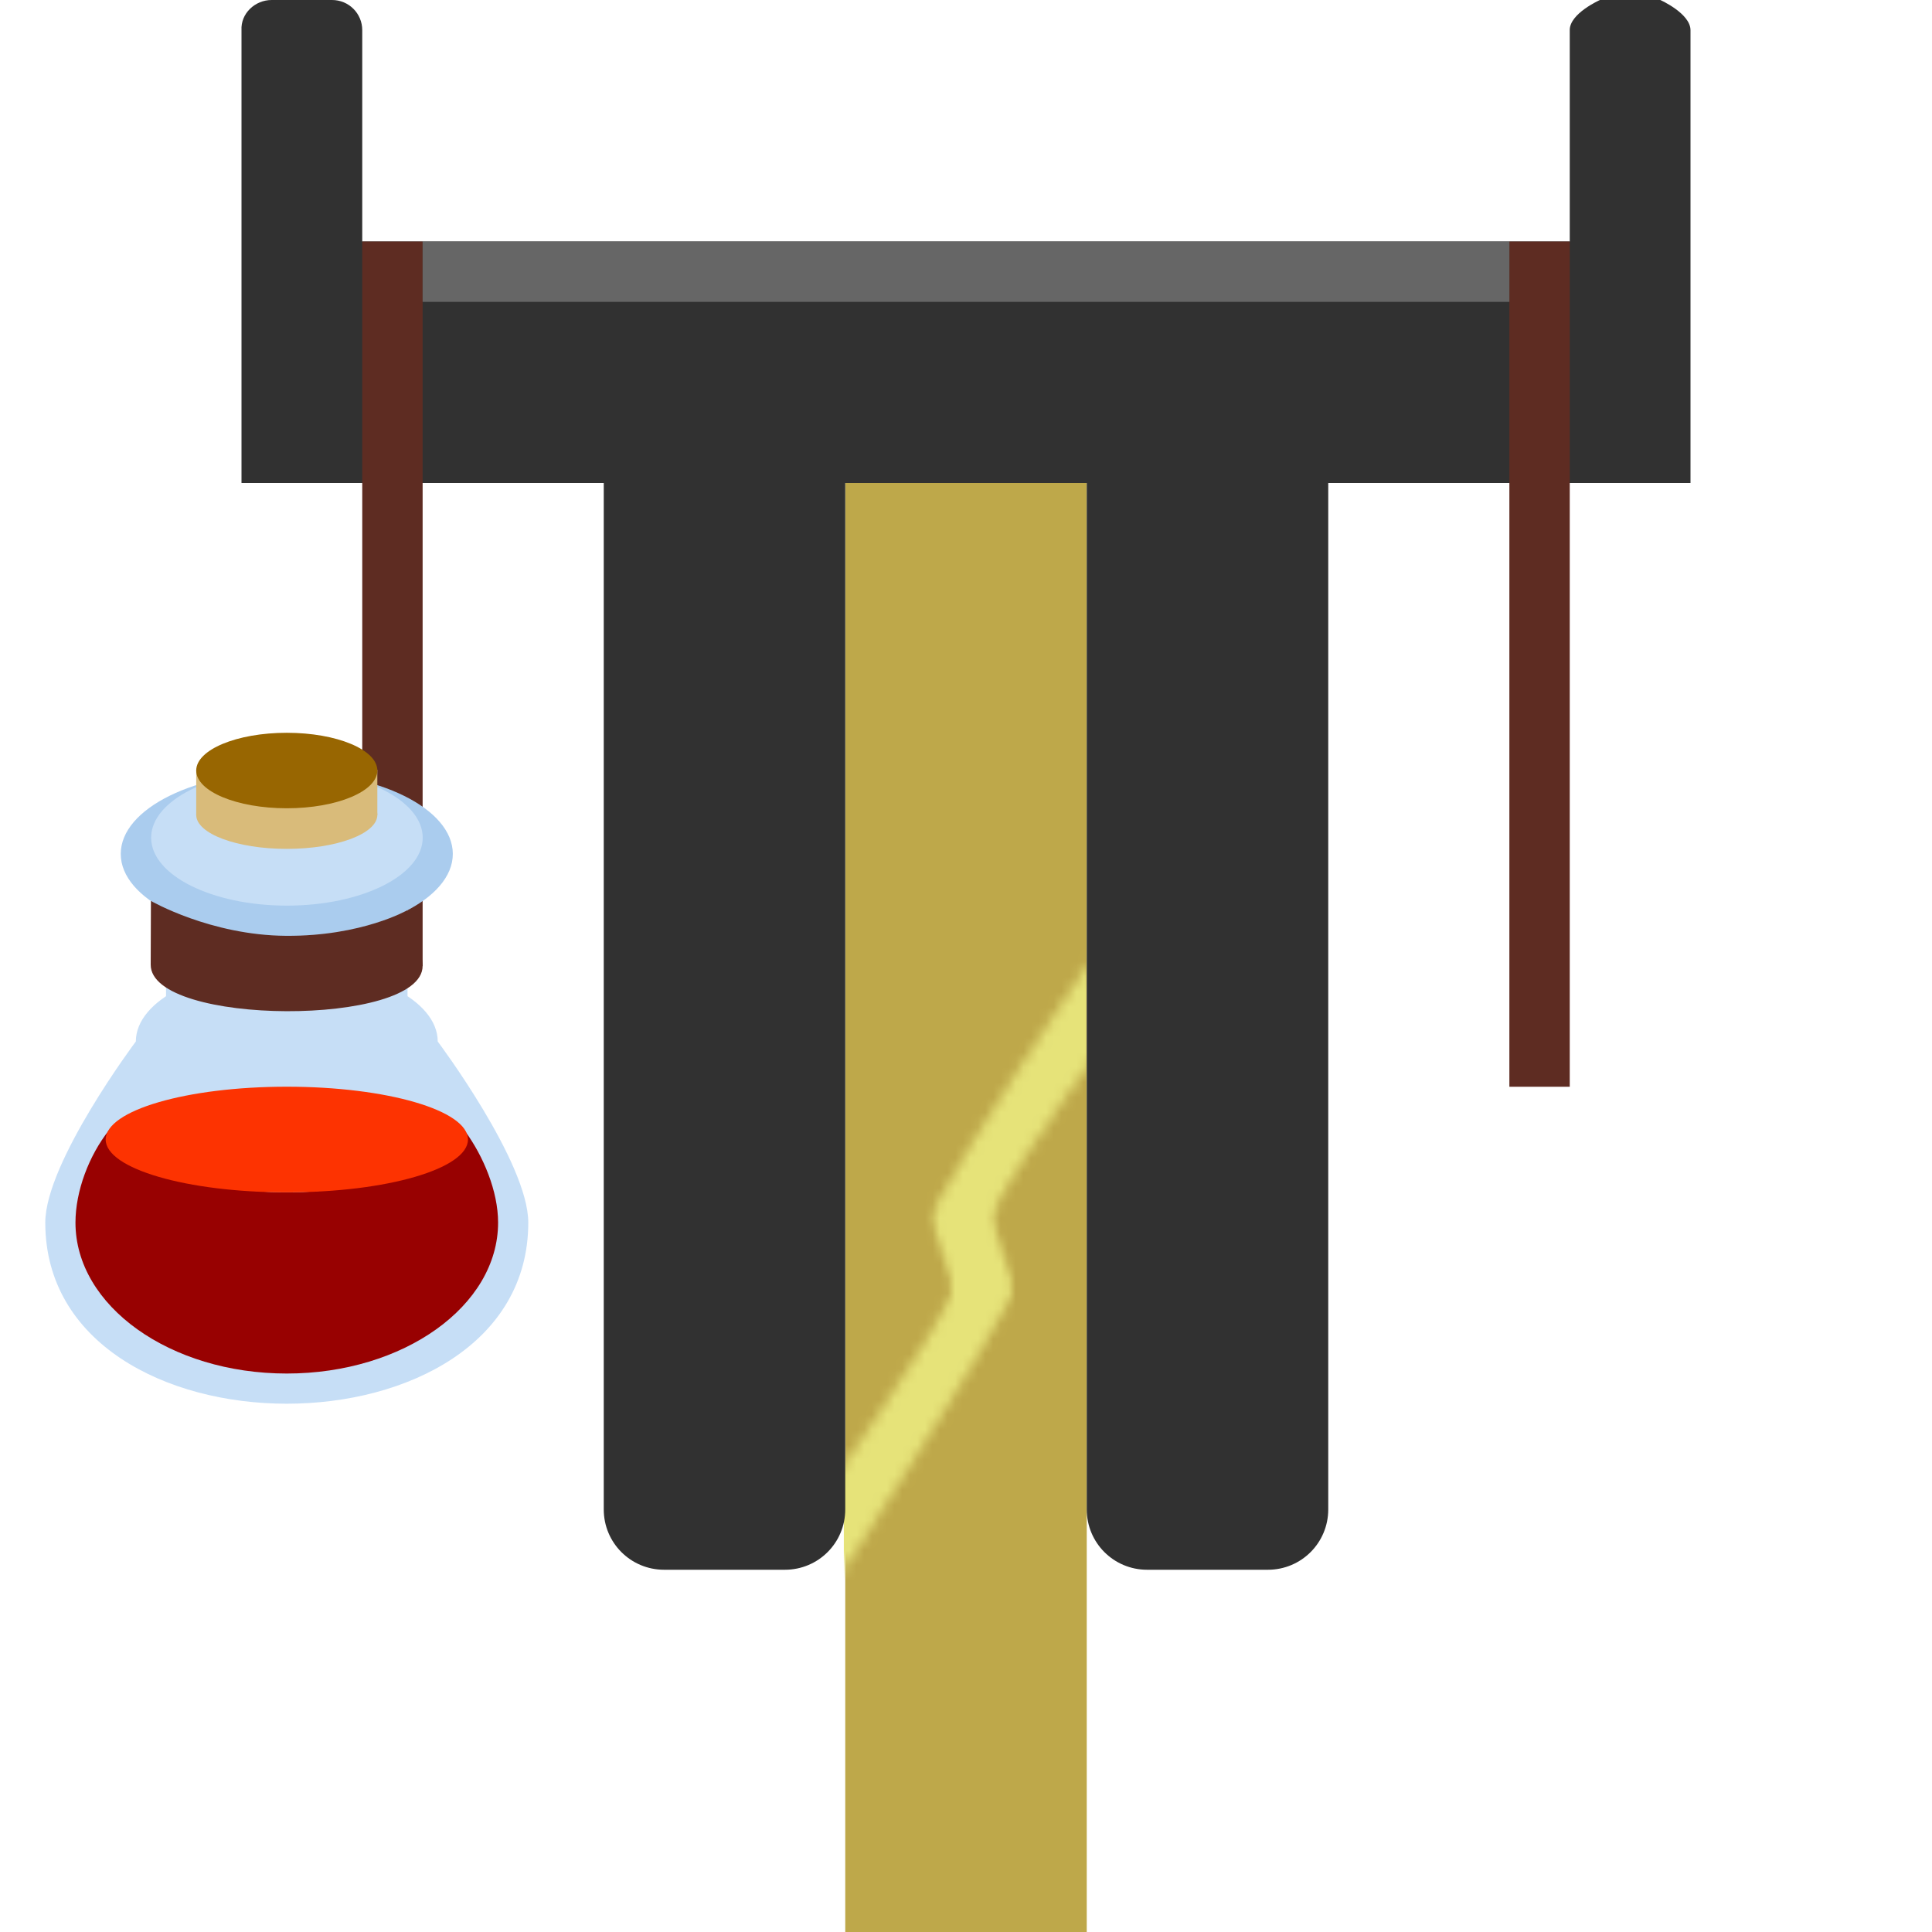 <?xml version="1.0" encoding="UTF-8" standalone="no"?>
<!-- Created with Inkscape (http://www.inkscape.org/) -->

<svg
   xmlns:dc="http://purl.org/dc/elements/1.1/"
   xmlns:cc="http://creativecommons.org/ns#"
   xmlns:rdf="http://www.w3.org/1999/02/22-rdf-syntax-ns#"
   xmlns:svg="http://www.w3.org/2000/svg"
   xmlns="http://www.w3.org/2000/svg"
   xmlns:sodipodi="http://sodipodi.sourceforge.net/DTD/sodipodi-0.dtd"
   xmlns:inkscape="http://www.inkscape.org/namespaces/inkscape"
   width="128"
   height="128"
   id="svg2985"
   version="1.1"
   inkscape:version="0.48.2 r9819"
   sodipodi:docname="brewing_stand.svg"
   inkscape:export-filename="/Users/ianw/drawing.png"
   inkscape:export-xdpi="180"
   inkscape:export-ydpi="180">
  <title
     id="title3119">Template</title>
  <defs
     id="defs2987">
    <filter
       id="filter3136"
       inkscape:label="Simple blur"
       inkscape:menu="ABCs"
       inkscape:menu-tooltip="Simple Gaussian blur, same as the blur slider in Fill and Stroke dialog"
       color-interpolation-filters="sRGB">
      <feGaussianBlur
         id="feGaussianBlur3138"
         stdDeviation="2" />
    </filter>
    <mask
       maskUnits="userSpaceOnUse"
       id="mask3158">
      <path
         style="fill:#cbc168;fill-opacity:1;stroke:none;filter:url(#filter3136)"
         d="m 80,64 c 0,0 -16,12 -20,16 -1.333,1.333 3.333,4.667 2,6 -4,4 -18,14 -18,14 l 4,4 c 0,0 18,-14 22,-18 1.333,-1.333 -3.333,-4.667 -2,-6 4,-4 16,-12 16,-12 l -4,-4"
         id="path3160"
         inkscape:connector-curvature="0"
         sodipodi:nodetypes="cssccsscc" />
    </mask>
  </defs>
  <sodipodi:namedview
     id="base"
     pagecolor="#ffffff"
     bordercolor="#000000"
     borderopacity="1"
     inkscape:pageopacity="0.0"
     inkscape:pageshadow="2"
     inkscape:zoom="2.828427"
     inkscape:cx="113.44883"
     inkscape:cy="101.56043"
     inkscape:current-layer="layer1"
     showgrid="true"
     inkscape:document-units="px"
     inkscape:grid-bbox="true"
     inkscape:snap-bbox="false"
     inkscape:snap-nodes="true"
     inkscape:snap-grids="false"
     inkscape:window-width="1510"
     inkscape:window-height="1273"
     inkscape:window-x="0"
     inkscape:window-y="0"
     inkscape:window-maximized="0"
     inkscape:showpageshadow="false"
     borderlayer="true"
     inkscape:object-paths="true"
     inkscape:snap-intersection-paths="true">
    <inkscape:grid
       type="xygrid"
       id="grid2993"
       empspacing="4"
       visible="true"
       enabled="true"
       snapvisiblegridlinesonly="true"
       spacingx="16px"
       spacingy="16px"
       empcolor="#d60053"
       empopacity="0.298" />
    <inkscape:grid
       type="xygrid"
       id="grid3043"
       empspacing="4"
       visible="true"
       enabled="true"
       snapvisiblegridlinesonly="true"
       color="#ff00f8"
       opacity="0.125"
       dotted="true" />
  </sodipodi:namedview>
  <g
     id="layer1"
     inkscape:label="Layer 1"
     inkscape:groupmode="layer"
     transform="translate(0,64)">
    <rect
       style="fill:#bea84a;fill-opacity:1;stroke:none"
       id="rect3132"
       width="16"
       height="96"
       x="56"
       y="-32" />
    <rect
       transform="matrix(0.502,0,0,1,31.81,-64)"
       y="32"
       x="48"
       height="96"
       width="32"
       id="rect3156"
       style="fill:#e6e379;fill-opacity:1;stroke:none"
       mask="url(#mask3158)" />
    <path
       style="fill:#313131;fill-opacity:1;stroke:none"
       d="m 18,0 c -1.108,0 -2.06,0.894 -2,2 l 0,14 0,14 0,2 2,0 4,0 18,0 0,68 c 0,2.216 1.784,4 4,4 l 8,0 c 2.216,0 4,-1.784 4,-4 l 0,-68 16,0 0,68 c 0,2.216 1.784,4 4,4 l 8,0 c 2.216,0 4,-1.784 4,-4 l 0,-68 18,0 4,0 2,0 0,-2 0,-14 0,-14 c 0,-1.108 -2,-2 -2,-2 l -4,0 c 0,0 -2.015,0.892 -2,2 l 0,14 -80,0 0,-14 C 24,0.892 23.108,0 22,0 z"
       transform="translate(0,-64)"
       id="rect3930"
       inkscape:connector-curvature="0"
       sodipodi:nodetypes="ssccccccssssccssssccccccssssccsss" />
    <rect
       y="-48"
       x="100"
       height="56"
       width="4"
       id="rect4129"
       style="fill:#5e2c22;fill-opacity:1;stroke:none" />
    <rect
       style="fill:#5e2c22;fill-opacity:1;stroke:none"
       id="rect4278"
       width="4"
       height="48"
       x="24"
       y="-48" />
    <rect
       style="fill:#666666;fill-opacity:1;stroke:none"
       id="rect4290"
       width="72"
       height="4"
       x="28"
       y="-48" />
    <g
       id="g4361"
       transform="translate(43,10)">
      <rect
         transform="translate(0,-64)"
         y="46"
         x="-32"
         height="10"
         width="16"
         id="rect4350"
         style="fill:#c6def6;fill-opacity:1;stroke:none" />
      <path
         transform="matrix(1.375,0,0,1.359,-79,20.625)"
         d="m 48,-28 c 0,2.209 -3.582,4 -8,4 -4.418,0 -8,-1.791 -8,-4 0,-2.209 3.582,-4 8,-4 4.418,0 8,1.791 8,4 z"
         sodipodi:ry="4"
         sodipodi:rx="8"
         sodipodi:cy="-28"
         sodipodi:cx="40"
         id="path4314"
         style="fill:#aaccee;fill-opacity:1;stroke:none"
         sodipodi:type="arc" />
      <path
         id="path4322"
         d="m -24,-10 c -5.523,0 -10,2.239 -10,5 0,0 -6,8 -6,12 0,8 8,12 16,12 8,0 16,-4 16,-12 0,-4 -6,-12 -6,-12 0,-2.761 -4.477,-5 -10,-5 z"
         style="fill:#c6def6;fill-opacity:1;stroke:none"
         inkscape:connector-curvature="0" />
      <path
         transform="matrix(0.947,0,0,1.5,-0.789,-86)"
         d="m -15,45 c 0,1.657 -4.253,3 -9.5,3 -5.247,0 -9.5,-1.343 -9.5,-3 0,-1.657 4.253,-3 9.5,-3 5.247,0 9.5,1.343 9.5,3 z"
         sodipodi:ry="3"
         sodipodi:rx="9.5"
         sodipodi:cy="45"
         sodipodi:cx="-24.5"
         id="path4352"
         style="fill:#c6def6;fill-opacity:1;stroke:none"
         sodipodi:type="arc" />
      <path
         transform="matrix(1,0,0,0.786,-64,9.464)"
         d="m 46,-37.5 c 0,1.582 -2.686,2.864 -6,2.864 -3.314,0 -6,-1.282 -6,-2.864 0,-1.582 2.686,-2.864 6,-2.864 3.314,0 6,1.282 6,2.864 z"
         sodipodi:ry="2.8636398"
         sodipodi:rx="6"
         sodipodi:cy="-37.5"
         sodipodi:cx="40"
         id="path4308"
         style="fill:#d9bb7a;fill-opacity:1;stroke:none"
         sodipodi:type="arc" />
      <rect
         y="-23"
         x="-30"
         height="3"
         width="12"
         id="rect4310"
         style="fill:#d9bb7a;fill-opacity:1;stroke:none" />
      <path
         transform="matrix(1,0,0,1.667,-64,41.229)"
         d="m 46,-38.5 c 0,0.828 -2.686,1.5 -6,1.5 -3.314,0 -6,-0.672 -6,-1.5 0,-0.828 2.686,-1.5 6,-1.5 3.314,0 6,0.672 6,1.5 z"
         sodipodi:ry="1.5"
         sodipodi:rx="6"
         sodipodi:cy="-38.5"
         sodipodi:cx="40"
         id="path4312"
         style="fill:#986601;fill-opacity:1;stroke:none"
         sodipodi:type="arc" />
      <path
         sodipodi:nodetypes="cssscsc"
         inkscape:connector-curvature="0"
         id="path4330"
         d="m -35.781,0.883 c -1.325,1.673 -2.219,4.032 -2.219,6.117 0,5.523 6.268,10 14,10 7.732,0 14,-4.477 14,-10 0,-2.085 -0.978,-4.402 -2.18,-6.049 -1.421,2.101 -6.323,4.049 -11.82,4.049 -5.497,0 -10.36,-2.016 -11.781,-4.117 z"
         style="fill:#980101;stroke:none" />
      <path
         transform="matrix(1.46,0,0,1.65,-53.032,50.769)"
         d="m 28.107,-29.862 c 0,1.172 -3.68,2.121 -8.22,2.121 -4.54,0 -8.22,-0.95 -8.22,-2.121 0,-1.172 3.68,-2.121 8.22,-2.121 4.54,0 8.22,0.95 8.22,2.121 z"
         sodipodi:ry="2.1213205"
         sodipodi:rx="8.2201166"
         sodipodi:cy="-29.861595"
         sodipodi:cx="19.887379"
         id="path4337"
         style="fill:#fd3301;fill-opacity:1;stroke:none"
         sodipodi:type="arc" />
    </g>
    <path
       style="fill:#5e2c22;fill-opacity:1;stroke:none"
       d="m 28,64 c -0.022,4.033 -18.031,3.982 -18.016,-0.088 l 0.015,-4.223 c 0,0 3.954,2.28 8.954,2.311 C 24,62.031 27,60.295 27,60.295 27,60.295 28,63 28,64 z"
       id="path4372"
       inkscape:connector-curvature="0"
       transform="translate(0,-64)"
       sodipodi:nodetypes="cscscc" />
  </g>
</svg>
